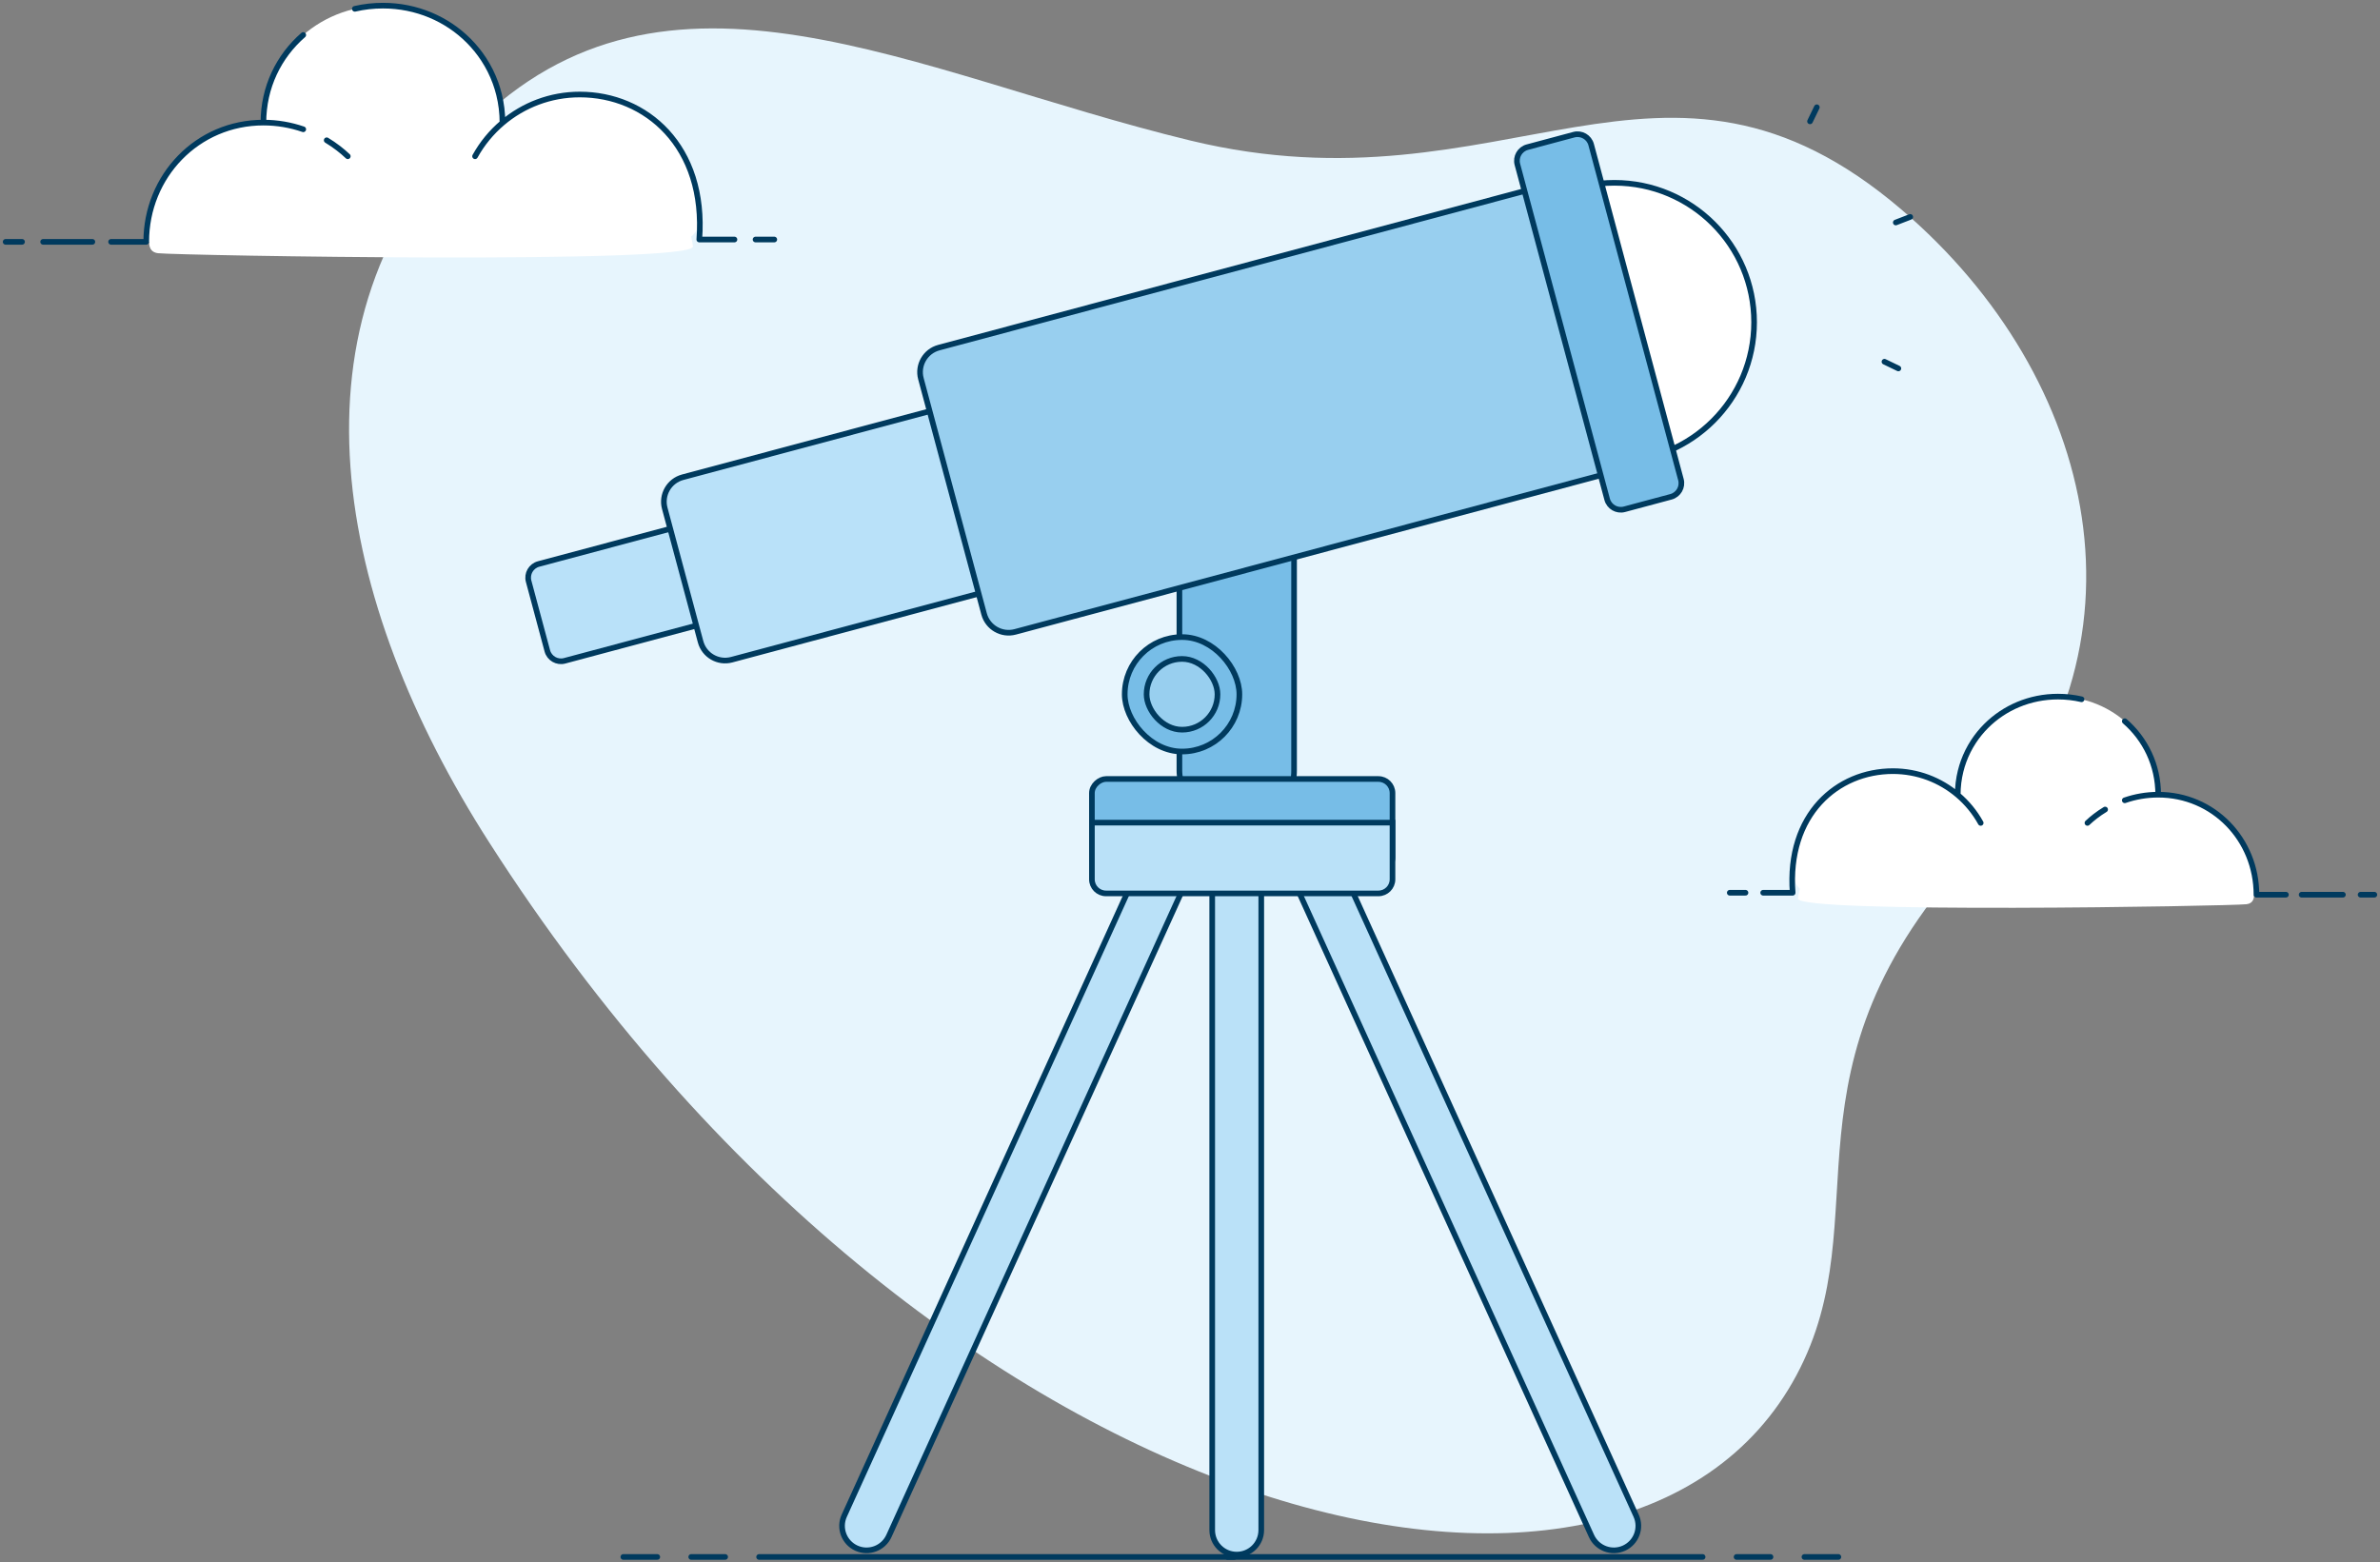<svg width="422" height="277" viewBox="0 0 422 277" fill="none" xmlns="http://www.w3.org/2000/svg">
<rect x="0" y="0" width="422" height="277" fill="#808080" stroke="none"/>
<path d="M86.744 149.393C59.419 106.782 49.443 56.886 83.811 22.531C118.179 -11.825 161.79 12.98 211.065 24.921C267.043 38.489 294.755 0.945 337.176 37.184C372.066 67.008 383.165 115 350.127 150.627C313.884 189.683 333.685 215.599 318.532 243.879C288.206 300.56 165.55 272.413 86.744 149.393Z" fill="#E7F5FD"/>
<path d="M46.707 21.741C35.004 21.741 25.931 31.208 25.931 42.89H119.995C122.204 42.89 123.995 41.099 123.995 38.89V37.913C123.995 26.231 114.507 16.76 102.803 16.76C97.574 16.76 92.787 18.651 89.091 21.785C89.091 20.046 88.88 18.364 88.484 16.76C88.309 16.053 88.098 15.361 87.853 14.687C87.314 13.207 86.612 11.809 85.766 10.514C84.991 9.326 84.095 8.223 83.096 7.221C79.245 3.361 73.86 1 67.899 1C56.195 1 46.707 10.059 46.707 21.741Z" fill="white"/>
<path d="M28.037 44.904C25.131 44.582 26.826 40.205 28.037 38.057C35.704 29.598 97.042 34.834 108.744 33.626C120.447 32.418 122.464 40.473 122.868 43.696C123.271 46.918 31.669 45.307 28.037 44.904Z" fill="white"/>
<path d="M46.707 21.741C35.004 21.741 25.931 31.208 25.931 42.89H19.698M46.707 21.741C49.167 21.741 51.546 22.159 53.771 22.928M46.707 21.741C46.707 15.477 49.436 9.966 53.771 6.203M89.091 21.785C92.787 18.651 97.574 16.76 102.803 16.76C114.507 16.76 125.241 25.885 123.995 42.475H130.227M89.091 21.785C89.091 20.046 88.88 18.364 88.484 16.76C88.309 16.053 88.098 15.361 87.853 14.687C87.314 13.207 86.612 11.809 85.766 10.514C84.991 9.326 84.095 8.223 83.096 7.221C79.245 3.361 73.86 1 67.899 1C66.182 1 64.512 1.195 62.913 1.565M89.091 21.785C87.134 23.444 85.483 25.451 84.234 27.711M57.926 24.873C58.647 25.307 59.341 25.781 60.004 26.293C60.582 26.738 61.137 27.212 61.666 27.711M133.967 42.475H137.291M16.374 42.89H7.648M3.909 42.89H1" stroke="#003A5E" stroke-linecap="round" stroke-linejoin="round"/>
<path d="M382.67 140.929C392.485 140.929 400.093 148.868 400.093 158.664H321.858C319.649 158.664 317.858 156.873 317.858 154.664V154.49C317.858 144.694 325.814 136.752 335.629 136.752C340.014 136.752 344.028 138.338 347.128 140.966C347.128 139.507 347.304 138.097 347.637 136.752C347.783 136.159 347.96 135.579 348.166 135.013C348.617 133.772 349.207 132.601 349.915 131.514C350.566 130.518 351.317 129.593 352.155 128.753C355.384 125.516 359.901 123.536 364.899 123.536C374.714 123.536 382.67 131.133 382.67 140.929Z" fill="white"/>
<path d="M398.328 160.352C400.764 160.082 399.343 156.411 398.328 154.61C391.898 147.517 340.461 151.908 330.647 150.894C320.833 149.881 319.141 156.637 318.803 159.339C318.465 162.041 395.282 160.69 398.328 160.352Z" fill="white"/>
<path d="M382.67 140.929C392.485 140.929 400.093 148.868 400.093 158.664H405.32M382.67 140.929C380.608 140.929 378.612 141.28 376.746 141.924M382.67 140.929C382.67 135.676 380.382 131.055 376.746 127.899M347.128 140.966C344.028 138.338 340.014 136.752 335.629 136.752C325.814 136.752 316.812 144.404 317.858 158.316H312.631M347.128 140.966C347.128 139.507 347.304 138.097 347.637 136.752C347.783 136.159 347.96 135.579 348.166 135.013C348.617 133.772 349.207 132.601 349.915 131.514C350.566 130.518 351.317 129.593 352.155 128.753C355.384 125.516 359.901 123.536 364.899 123.536C366.339 123.536 367.739 123.699 369.08 124.009M347.128 140.966C348.769 142.357 350.153 144.04 351.2 145.935M373.262 143.555C372.658 143.919 372.076 144.317 371.52 144.746C371.035 145.12 370.57 145.517 370.126 145.935M309.495 158.316H306.707M408.107 158.664H415.425M418.561 158.664H421" stroke="#003A5E" stroke-linecap="round" stroke-linejoin="round"/>
<rect x="209.122" y="87.817" width="20.331" height="59.003" rx="10.165" fill="#77BDE7" stroke="#003A5E"/>
<path d="M201.935 153.792L209.854 157.376L157.613 272.381C156.621 274.567 154.043 275.536 151.856 274.547C149.669 273.557 148.701 270.983 149.694 268.797L201.935 153.792Z" fill="#BAE1F8" stroke="#003A5E"/>
<path d="M237.867 153.792L229.947 157.376L282.188 272.381C283.181 274.567 285.758 275.536 287.945 274.547C290.132 273.557 291.1 270.983 290.107 268.797L237.867 153.792Z" fill="#BAE1F8" stroke="#003A5E"/>
<path d="M214.939 145.071H223.635V271.342C223.635 273.744 221.688 275.69 219.287 275.69C216.886 275.69 214.939 273.744 214.939 271.342V145.071Z" fill="#BAE1F8" stroke="#003A5E"/>
<rect x="246.905" y="138.144" width="16.42" height="53.297" rx="2.5" transform="rotate(90 246.905 138.144)" fill="#77BDE7" stroke="#003A5E"/>
<path d="M246.905 145.886L246.905 155.935C246.905 157.316 245.786 158.435 244.405 158.435L196.108 158.435C194.727 158.435 193.608 157.316 193.608 155.935L193.608 145.886L246.905 145.886Z" fill="#BAE1F8" stroke="#003A5E"/>
<path d="M218.846 276.105H134.596M128.578 276.105H122.561M116.543 276.105H110.525" stroke="#003A5E" stroke-linecap="round" stroke-linejoin="round"/>
<path d="M217.643 276.105H301.893M307.911 276.105H313.929M319.946 276.105H325.964" stroke="#003A5E" stroke-linecap="round" stroke-linejoin="round"/>
<rect x="199.425" y="112.98" width="20.331" height="20.291" rx="10.146" fill="#77BDE7" stroke="#003A5E"/>
<rect x="203.304" y="116.851" width="12.574" height="12.549" rx="6.275" fill="#98CFEF" stroke="#003A5E"/>
<path d="M122.558 92.781L127.167 109.949L100.108 117.186C98.774 117.543 97.403 116.751 97.045 115.417L93.732 103.079C93.374 101.745 94.165 100.375 95.499 100.018L122.558 92.781Z" fill="#B9E1F9" stroke="#003A5E"/>
<path d="M171.672 71.093L180.358 103.449L129.734 116.989C127.333 117.631 124.864 116.206 124.22 113.805L117.867 90.141C117.223 87.741 118.647 85.274 121.048 84.632L171.672 71.093Z" fill="#B9E1F9" stroke="#003A5E"/>
<path d="M311.022 57.148C311.022 70.804 299.93 81.876 286.247 81.876C272.563 81.876 261.472 70.804 261.472 57.148C261.472 43.492 272.563 32.42 286.247 32.42C299.93 32.42 311.022 43.492 311.022 57.148Z" fill="white" stroke="#003A5E"/>
<path d="M273.479 33.027L287.01 83.435L180.001 112.054C177.6 112.697 175.131 111.271 174.487 108.871L163.288 67.156C162.644 64.755 164.068 62.289 166.469 61.647L273.479 33.027Z" fill="#98CFEF" stroke="#003A5E"/>
<path d="M279.07 23.883C280.403 23.526 281.774 24.317 282.131 25.651L298.045 85.042C298.402 86.376 297.611 87.746 296.277 88.104L288.026 90.314C286.693 90.672 285.322 89.88 284.965 88.547L269.051 29.156C268.694 27.822 269.485 26.451 270.819 26.094L279.07 23.883Z" fill="#77BDE7" stroke="#003A5E"/>
<path d="M322.145 19.023L320.937 21.52M338.705 38.468L336.143 39.457M334.134 64.148L336.603 65.339" stroke="#003A5E" stroke-linecap="round" stroke-linejoin="round"/>
</svg>
